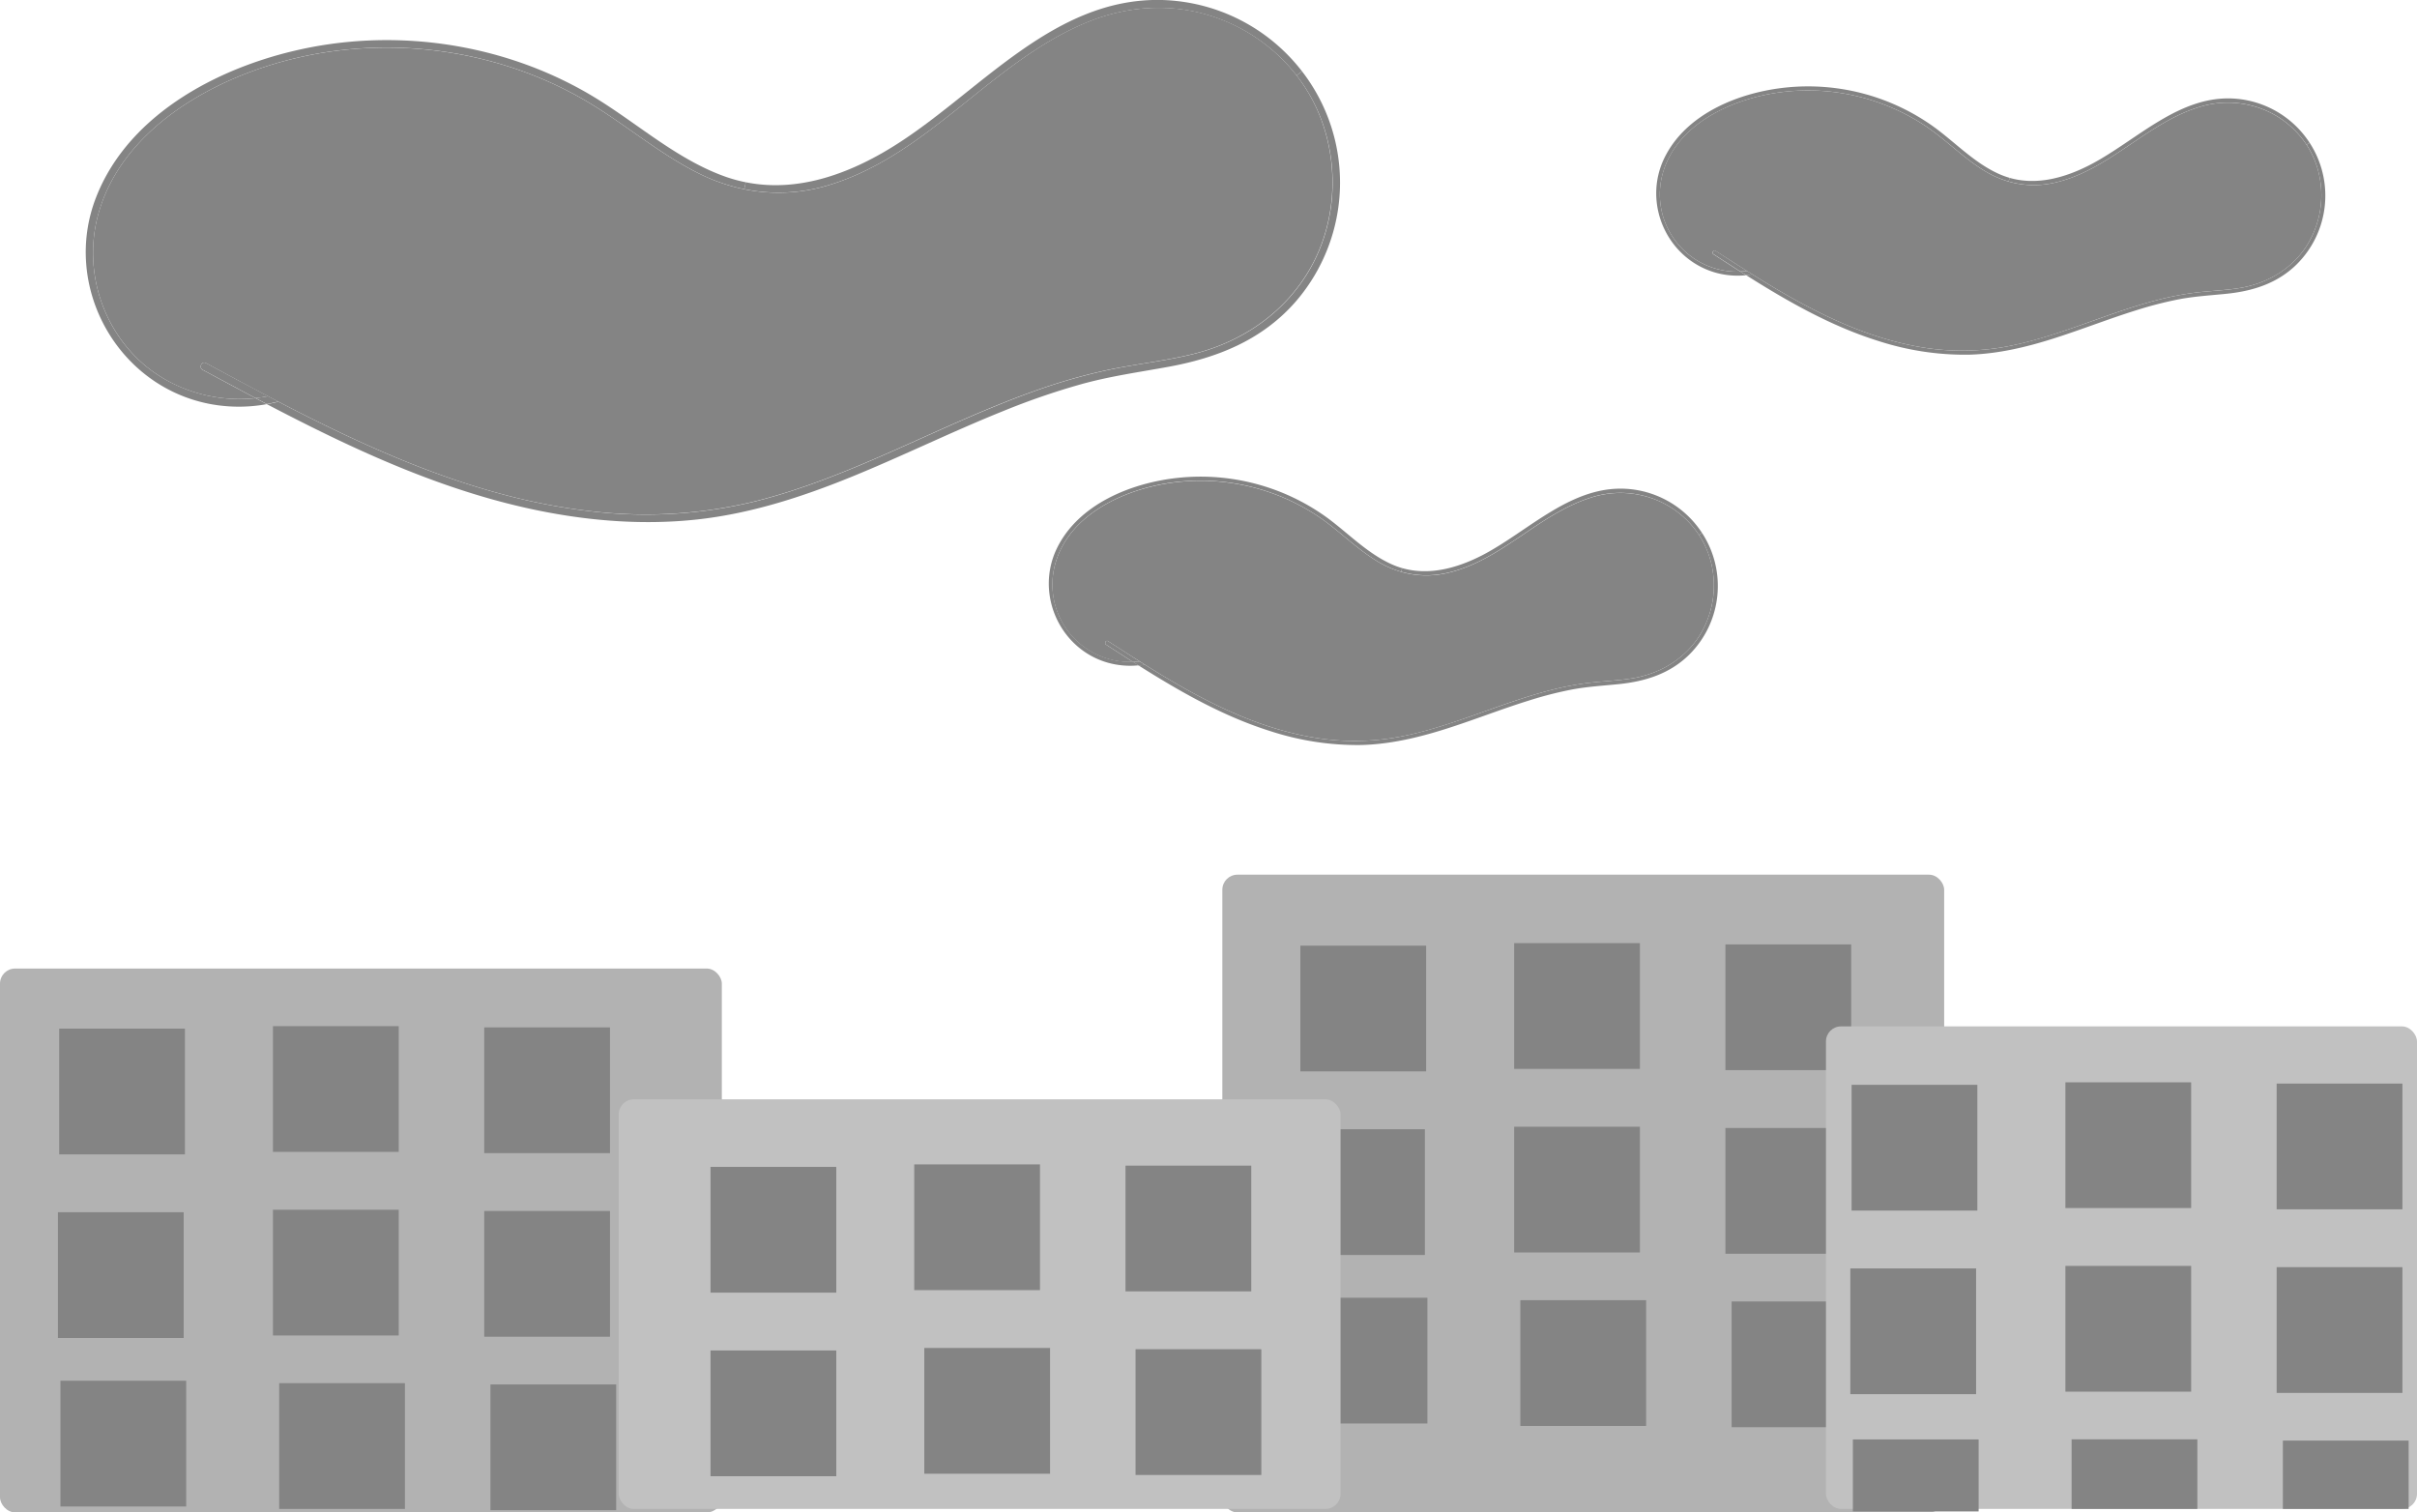 <svg xmlns="http://www.w3.org/2000/svg" viewBox="0 0 961 601.36"><defs><style>.cls-1{fill:#b2b2b2;}.cls-2{fill:#848484;}.cls-3{fill:#c1c1c1;}</style></defs><title>bg_1</title><g id="Layer_2" data-name="Layer 2"><g id="Layer_1-2" data-name="Layer 1"><rect class="cls-1" x="486" y="347.79" width="287" height="253.58" rx="6" ry="6"/><rect class="cls-1" y="385.11" width="287" height="216.25" rx="6" ry="6"/><path class="cls-2" d="M517.68,28.35a72.33,72.33,0,0,1-2.43,91.48c-13.28,15.27-31.05,22.43-50.58,26-11.75,2.15-23.5,3.77-35,7a287,287,0,0,0-30.87,10.65c-20.33,8.17-40,17.88-60.29,26.14-19.89,8.1-40.5,14.74-61.95,17-22.61,2.38-45.58.25-67.71-4.74-36.25-8.18-69.93-24-102.74-41.17,1.3-.23,2.59-.5,3.88-.81a1.49,1.49,0,0,0,.54-.25l.27.14c38.95,20.27,79.91,38.45,124,43.49a183.07,183.07,0,0,0,65.37-3.88c19.77-4.94,38.63-12.84,57.2-21.09s37.22-17,56.55-23.7a223.18,223.18,0,0,1,27.67-7.7c11.09-2.3,22.43-3.46,33.42-6.26,19.38-4.93,36.26-16.6,46.16-34.21,9.78-17.4,11.24-38.8,4.67-57.58A66.45,66.45,0,0,0,515.53,30Z"/><path class="cls-2" d="M525.77,48.81c6.56,18.77,5.1,40.18-4.67,57.58-9.9,17.61-26.78,29.28-46.16,34.21-11,2.8-22.32,4-33.42,6.26a223.18,223.18,0,0,0-27.67,7.7c-19.34,6.68-37.88,15.4-56.55,23.7s-37.44,16.15-57.2,21.09a183.07,183.07,0,0,1-65.37,3.88c-44-5-85-23.23-124-43.49l-.27-.14c-1.31-.68-2.61-1.37-3.91-2.05-8.25-4.32-16.45-8.75-24.65-13.18-1.71-.92-3,1.8-1.31,2.7q10.44,5.63,21,11.24c-17.11,1.86-34.81-3.81-47.24-16A58.9,58.9,0,0,1,38.28,88.39C46.32,52,84.64,30.75,118.16,23c37.94-8.84,79.21-3.12,113.11,16.15,16,9.08,29.89,21.47,46.35,29.71a74.07,74.07,0,0,0,18.3,6.39,67.93,67.93,0,0,0,33.55-1.61C369.2,61.64,394.1,24.7,431.82,9c17.93-7.45,37.62-8.1,55.63-.5A70,70,0,0,1,515.53,30,66.45,66.45,0,0,1,525.77,48.81Z"/><path class="cls-2" d="M517.68,28.35,515.53,30A70,70,0,0,0,487.44,8.55c-18-7.6-37.7-7-55.63.5C394.1,24.7,369.2,61.64,329.47,73.6a67.93,67.93,0,0,1-33.55,1.61l.6-2.75c20.52,4.15,40.93-3.22,58.62-14.23C389,37.21,418.49-1.08,462,0A72.85,72.85,0,0,1,517.68,28.35Z"/><path class="cls-2" d="M296.52,72.47l-.6,2.75a74.07,74.07,0,0,1-18.3-6.39c-16.46-8.25-30.38-20.63-46.35-29.71-33.89-19.28-75.16-25-113.11-16.15C84.64,30.75,46.32,52,38.28,88.39a58.9,58.9,0,0,0,16.08,53.95c12.43,12.14,30.13,17.81,47.24,16l4.48,2.36a61.85,61.85,0,0,1-22.76-.1c-36.93-7.16-58.73-47-45.17-82,13.31-34.37,51.46-53.33,85.62-59.84,38.92-7.41,80.6-.09,114.25,20.95,16.71,10.44,31.92,24.08,50.76,30.67A60,60,0,0,0,296.52,72.47Z"/><path class="cls-2" d="M106.59,157.53c1.3.69,2.6,1.38,3.91,2.05a1.49,1.49,0,0,1-.54.25c-1.29.31-2.58.58-3.88.81l-4.48-2.36Q104.1,158,106.59,157.53Z"/><path class="cls-2" d="M106.59,157.53q-2.49.49-5,.76-10.53-5.58-21-11.24c-1.69-.91-.4-3.62,1.31-2.7C90.14,148.78,98.34,153.21,106.59,157.53Z"/><path class="cls-2" d="M676.75,211.94a38.5,38.5,0,0,1-5.19,48.44c-7.7,7.54-17.43,10.58-27.95,11.64-6.32.64-12.63,1-18.89,2.2a152.76,152.76,0,0,0-16.83,4.33c-11.14,3.47-22,7.78-33.11,11.3-10.9,3.45-22.12,6.1-33.6,6.38a111.39,111.39,0,0,1-35.72-5.4c-18.89-5.89-36.09-15.7-52.76-26.23.7-.07,1.39-.15,2.09-.27a.79.79,0,0,0,.3-.11l.14.09c19.8,12.41,40.76,23.81,63.92,28.36a97.45,97.45,0,0,0,34.85.73c10.7-1.78,21-5.17,31.25-8.75s20.47-7.44,31-10.16a118.8,118.8,0,0,1,15-2.91c6-.75,12-.88,18-1.9,10.49-1.79,19.95-7.26,26-16.18a37.74,37.74,0,0,0,4.93-30.35,35.37,35.37,0,0,0-4.63-10.42Z"/><path class="cls-2" d="M680.18,223.14a37.74,37.74,0,0,1-4.93,30.35c-6,8.92-15.46,14.39-26,16.18-6,1-12,1.15-18,1.9a118.8,118.8,0,0,0-15,2.91c-10.55,2.72-20.76,6.56-31,10.16s-20.55,7-31.25,8.75a97.45,97.45,0,0,1-34.85-.73C496,288.11,475,276.71,455.24,264.3l-.14-.09-2-1.26c-4.19-2.65-8.36-5.34-12.52-8-.87-.56-1.67.83-.81,1.38q5.3,3.43,10.65,6.86a30.75,30.75,0,0,1-30.62-39.79c5.82-19,27.06-28.61,45.18-31.32a84.38,84.38,0,0,1,59.33,13.39c8.09,5.5,14.94,12.66,23.33,17.74a39.43,39.43,0,0,0,9.44,4.17,36.16,36.16,0,0,0,17.87.57c21.59-4.65,36.38-23.19,57.06-29.89a38,38,0,0,1,29.54,2.11,37.25,37.25,0,0,1,14,12.58A35.37,35.37,0,0,1,680.18,223.14Z"/><path class="cls-2" d="M676.75,211.94l-1.21.78a37.25,37.25,0,0,0-14-12.58A38,38,0,0,0,632,198c-20.68,6.7-35.47,25.24-57.06,29.89a36.16,36.16,0,0,1-17.87-.57l.44-1.43c10.71,3.08,21.86,0,31.71-5.05,18.84-9.72,36.15-28.77,59.16-26.33A38.78,38.78,0,0,1,676.75,211.94Z"/><path class="cls-2" d="M557.52,225.91l-.44,1.43a39.43,39.43,0,0,1-9.44-4.17c-8.38-5.08-15.24-12.24-23.33-17.74A84.38,84.38,0,0,0,465,192c-18.12,2.71-39.36,12.36-45.18,31.32a30.75,30.75,0,0,0,30.62,39.79l2.28,1.44a32.93,32.93,0,0,1-12.07-1c-19.29-5.37-29.16-27.42-20.47-45.43,8.53-17.67,29.58-26.11,48-28.1a85.66,85.66,0,0,1,59.73,16c8.42,6.25,15.91,14.14,25.63,18.44A31.93,31.93,0,0,0,557.52,225.91Z"/><path class="cls-2" d="M453.12,263l2,1.26a.79.79,0,0,1-.3.11c-.7.11-1.39.2-2.09.27l-2.28-1.44Q451.77,263.11,453.12,263Z"/><path class="cls-2" d="M453.12,263q-1.34.15-2.68.19-5.35-3.41-10.65-6.86c-.86-.55-.06-1.94.81-1.38C444.76,257.61,448.92,260.31,453.12,263Z"/><rect class="cls-2" x="517.03" y="376.01" width="50" height="50"/><rect class="cls-2" x="602.03" y="375.01" width="50" height="50"/><rect class="cls-2" x="516.53" y="449.01" width="50" height="50"/><rect class="cls-2" x="686.03" y="375.51" width="50" height="50"/><rect class="cls-2" x="686.03" y="448.51" width="50" height="50"/><rect class="cls-2" x="517.53" y="516.01" width="50" height="50"/><rect class="cls-2" x="604.5" y="516.98" width="50" height="50"/><rect class="cls-2" x="602.03" y="448.01" width="50" height="50"/><rect class="cls-2" x="688.5" y="517.48" width="50" height="50"/><path class="cls-2" d="M918.29,56.74a38.5,38.5,0,0,1-5.19,48.44c-7.7,7.54-17.43,10.58-27.95,11.64-6.32.64-12.63,1-18.89,2.2a152.76,152.76,0,0,0-16.83,4.33c-11.14,3.47-22,7.78-33.11,11.3-10.9,3.45-22.12,6.1-33.6,6.38a111.39,111.39,0,0,1-35.72-5.4c-18.89-5.89-36.09-15.7-52.76-26.23.7-.07,1.39-.15,2.09-.27a.79.79,0,0,0,.3-.11l.14.09c19.8,12.41,40.76,23.81,63.92,28.36a97.45,97.45,0,0,0,34.85.73c10.7-1.78,21-5.17,31.25-8.75s20.47-7.44,31-10.16a118.8,118.8,0,0,1,15-2.91c6-.75,12-.88,18-1.9,10.49-1.79,19.95-7.26,26-16.18a37.74,37.74,0,0,0,4.93-30.35,35.37,35.37,0,0,0-4.63-10.42Z"/><path class="cls-2" d="M921.71,67.94a37.74,37.74,0,0,1-4.93,30.35c-6,8.92-15.46,14.39-26,16.18-6,1-12,1.15-18,1.9a118.8,118.8,0,0,0-15,2.91c-10.55,2.72-20.76,6.56-31,10.16s-20.55,7-31.25,8.75a97.45,97.45,0,0,1-34.85-.73c-23.16-4.55-44.11-15.95-63.92-28.36l-.14-.09-2-1.26c-4.19-2.65-8.36-5.34-12.52-8-.87-.56-1.67.83-.81,1.38q5.3,3.43,10.65,6.86a30.75,30.75,0,0,1-30.62-39.79c5.82-19,27.06-28.61,45.18-31.32a84.38,84.38,0,0,1,59.33,13.39c8.09,5.5,14.94,12.66,23.33,17.74a39.43,39.43,0,0,0,9.44,4.17,36.16,36.16,0,0,0,17.87.57c21.59-4.65,36.38-23.19,57.06-29.89a38,38,0,0,1,29.54,2.11,37.25,37.25,0,0,1,14,12.58A35.37,35.37,0,0,1,921.71,67.94Z"/><path class="cls-2" d="M918.29,56.74l-1.21.78a37.25,37.25,0,0,0-14-12.58,38,38,0,0,0-29.54-2.11c-20.68,6.7-35.47,25.24-57.06,29.89a36.16,36.16,0,0,1-17.87-.57l.44-1.43c10.71,3.08,21.86,0,31.71-5.05C849.61,56,866.91,36.9,889.93,39.34A38.78,38.78,0,0,1,918.29,56.74Z"/><path class="cls-2" d="M799.06,70.72l-.44,1.43A39.43,39.43,0,0,1,789.18,68c-8.38-5.08-15.24-12.24-23.33-17.74a84.38,84.38,0,0,0-59.33-13.39c-18.12,2.71-39.36,12.36-45.18,31.32A30.75,30.75,0,0,0,692,108l2.28,1.44a32.93,32.93,0,0,1-12.07-1C662.88,103,653,81,661.7,62.94c8.53-17.67,29.58-26.11,48-28.1a85.66,85.66,0,0,1,59.73,16C777.84,57.07,785.33,65,795,69.26A31.93,31.93,0,0,0,799.06,70.72Z"/><path class="cls-2" d="M694.65,107.76l2,1.26a.79.79,0,0,1-.3.11c-.7.11-1.39.2-2.09.27L692,108Q693.31,107.91,694.65,107.76Z"/><path class="cls-2" d="M694.65,107.76q-1.34.15-2.68.19-5.35-3.41-10.65-6.86c-.86-.55-.06-1.94.81-1.38C686.29,102.42,690.45,105.12,694.65,107.76Z"/><rect class="cls-2" x="23.53" y="409.01" width="50" height="50"/><rect class="cls-2" x="108.53" y="408.01" width="50" height="50"/><rect class="cls-2" x="192.53" y="408.51" width="50" height="50"/><rect class="cls-2" x="23.03" y="482.01" width="50" height="50"/><rect class="cls-2" x="108.53" y="481.01" width="50" height="50"/><rect class="cls-2" x="192.53" y="481.51" width="50" height="50"/><rect class="cls-2" x="24.03" y="549.01" width="50" height="50"/><rect class="cls-2" x="111" y="549.98" width="50" height="50"/><rect class="cls-2" x="195" y="550.48" width="50" height="50"/><rect class="cls-3" x="726" y="408.11" width="235" height="191.87" rx="6" ry="6"/><rect class="cls-2" x="736.2" y="431.35" width="50" height="50"/><rect class="cls-2" x="821.2" y="430.35" width="50" height="50"/><rect class="cls-2" x="735.7" y="504.35" width="50" height="50"/><rect class="cls-2" x="905.2" y="430.85" width="50" height="50"/><rect class="cls-2" x="905.2" y="503.85" width="50" height="50"/><rect class="cls-2" x="736.7" y="572.35" width="50" height="28.63"/><rect class="cls-2" x="823.67" y="572.31" width="50" height="27.67"/><rect class="cls-2" x="821.2" y="503.35" width="50" height="50"/><rect class="cls-2" x="907.67" y="572.81" width="50" height="27.17"/><rect class="cls-3" x="246" y="437.11" width="287" height="162.87" rx="6" ry="6"/><rect class="cls-2" x="282.5" y="463.98" width="50" height="50"/><rect class="cls-2" x="363.5" y="462.98" width="50" height="50"/><rect class="cls-2" x="447.5" y="463.48" width="50" height="50"/><rect class="cls-2" x="282.5" y="536.98" width="50" height="50"/><rect class="cls-2" x="367.5" y="535.98" width="50" height="50"/><rect class="cls-2" x="451.5" y="536.48" width="50" height="50"/></g></g></svg>